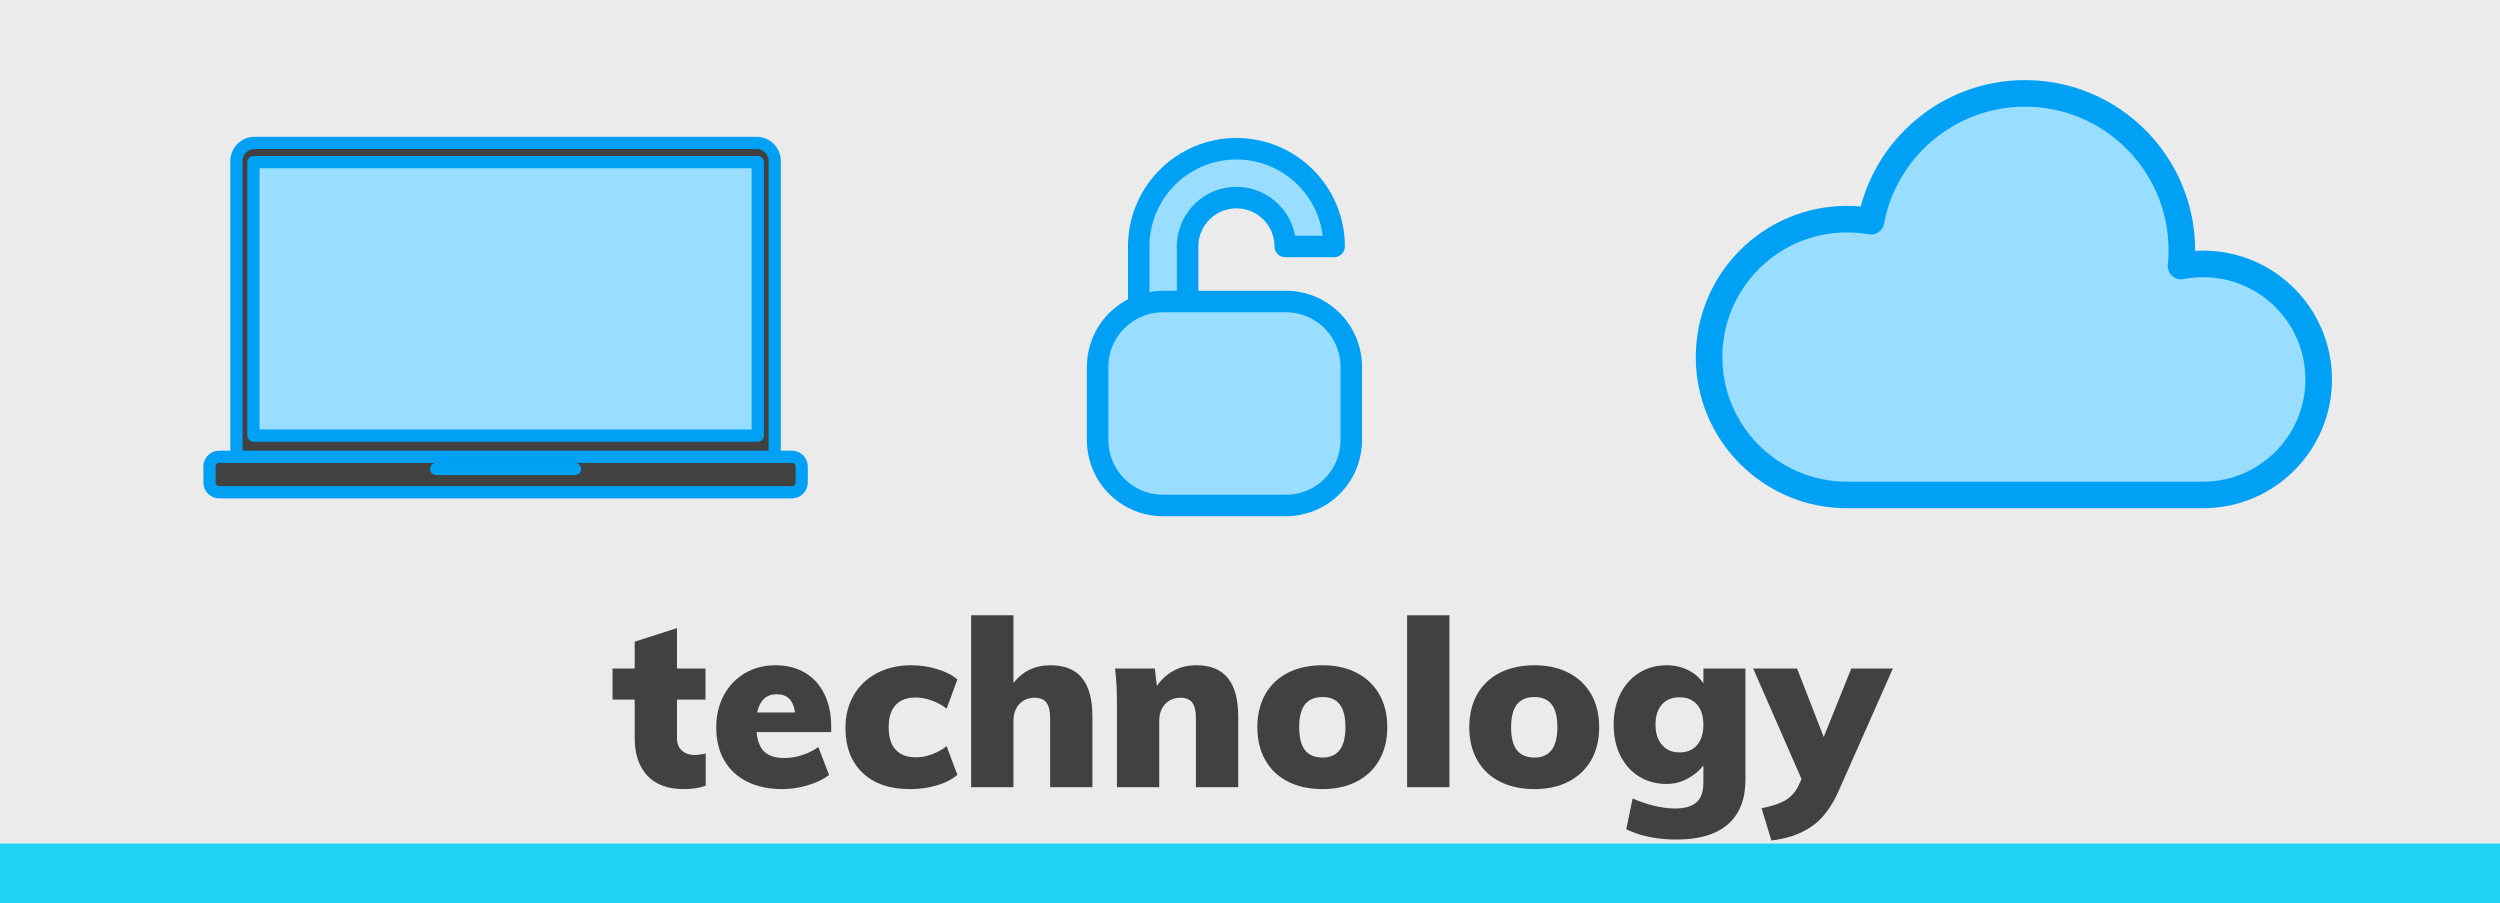 <?xml version="1.0" encoding="UTF-8" standalone="no"?><!DOCTYPE svg PUBLIC "-//W3C//DTD SVG 1.1//EN" "http://www.w3.org/Graphics/SVG/1.1/DTD/svg11.dtd"><svg width="100%" height="100%" viewBox="0 0 321 116" version="1.1" xmlns="http://www.w3.org/2000/svg" xmlns:xlink="http://www.w3.org/1999/xlink" xml:space="preserve" xmlns:serif="http://www.serif.com/" style="fill-rule:evenodd;clip-rule:evenodd;stroke-linecap:round;stroke-linejoin:round;stroke-miterlimit:1.5;"><rect x="0" y="0" width="321" height="116" fill="#808080" stroke="none"/><rect id="format" x="0" y="0" width="321" height="116" style="fill:none;"/><clipPath id="_clip1"><rect x="0" y="0" width="321" height="116"/></clipPath><g clip-path="url(#_clip1)"><rect x="0" y="0" width="321" height="116" style="fill:#ebebeb;"/><g id="Laptop"><path d="M99.472,20.67c0,-1.281 -1.038,-2.319 -2.319,-2.319c-10.546,0 -53.926,0 -64.473,0c-1.28,0 -2.318,1.038 -2.318,2.319c0,7.491 0,30.992 0,38.483c0,1.281 1.038,2.319 2.318,2.319c10.547,0 53.927,0 64.473,0c1.281,0 2.319,-1.038 2.319,-2.319c0,-7.491 0,-30.992 0,-38.483Z" style="fill:#414141;stroke:#00a1f4;stroke-width:1.57px;"/><rect x="32.539" y="20.817" width="64.756" height="35.113" style="fill:#9df;stroke:#00a1f4;stroke-width:1.57px;"/><path d="M102.936,59.895c0,-0.686 -0.556,-1.242 -1.242,-1.242c-9.031,0 -64.523,0 -73.555,0c-0.686,0 -1.242,0.556 -1.242,1.242c0,0.643 0,1.426 0,2.069c0,0.686 0.556,1.242 1.242,1.242c9.032,0 64.524,0 73.555,0c0.686,0 1.242,-0.556 1.242,-1.242c0,-0.643 0,-1.426 0,-2.069Z" style="fill:#414141;stroke:#00a1f4;stroke-width:1.57px;"/><path d="M56.003,60.212l17.827,0" style="fill:#9df;stroke:#00a1f4;stroke-width:1.57px;"/></g><path id="Cloud" d="M237.092,63.552c-9.746,-0.031 -17.648,-7.953 -17.648,-17.706c0,-9.772 7.933,-17.706 17.705,-17.706c1.051,0 2.081,0.092 3.081,0.268c1.745,-9.339 9.947,-16.417 19.788,-16.417c11.111,0 20.131,9.021 20.131,20.131c0,0.688 -0.035,1.367 -0.102,2.037c0.919,-0.179 1.869,-0.272 2.84,-0.272c8.186,0 14.833,6.646 14.833,14.832c0,8.154 -6.595,14.781 -14.737,14.832l-0.096,0.001l-45.738,0l-0.057,0Z" style="fill:#9df;stroke:#00a1f4;stroke-width:3.41px;"/><rect x="-21.221" y="108.309" width="387.574" height="13.191" style="fill:#1ed2f4;"/><path d="M90.615,96.76l0,4.11c-0.74,0.3 -1.68,0.45 -2.82,0.45c-2.06,0 -3.625,-0.58 -4.695,-1.74c-1.07,-1.16 -1.605,-2.77 -1.605,-4.83l0,-4.92l-2.85,0l0,-3.99l2.85,0l0,-3.45l5.43,-1.74l0,5.19l3.66,0l0,3.99l-3.66,0l0,4.92c0,0.72 0.215,1.265 0.645,1.635c0.43,0.37 0.965,0.555 1.605,0.555c0.36,0 0.84,-0.06 1.44,-0.18Z" style="fill:#414141;fill-rule:nonzero;"/><path d="M106.725,94l-9.57,0c0.1,1.18 0.44,2.03 1.02,2.55c0.58,0.52 1.43,0.78 2.55,0.78c0.76,0 1.52,-0.125 2.28,-0.375c0.76,-0.25 1.45,-0.595 2.07,-1.035l1.38,3.6c-0.76,0.56 -1.68,1 -2.76,1.32c-1.08,0.32 -2.16,0.48 -3.24,0.48c-1.74,0 -3.25,-0.32 -4.53,-0.96c-1.28,-0.64 -2.26,-1.555 -2.94,-2.745c-0.68,-1.19 -1.02,-2.595 -1.02,-4.215c0,-1.54 0.325,-2.915 0.975,-4.125c0.65,-1.21 1.55,-2.155 2.7,-2.835c1.15,-0.68 2.465,-1.02 3.945,-1.02c1.44,0 2.7,0.32 3.78,0.96c1.08,0.64 1.91,1.555 2.49,2.745c0.58,1.19 0.87,2.575 0.87,4.155l0,0.72Zm-9.51,-2.52l4.86,0c-0.2,-1.56 -0.98,-2.34 -2.34,-2.34c-1.34,0 -2.18,0.78 -2.52,2.34Z" style="fill:#414141;fill-rule:nonzero;"/><path d="M110.745,99.22c-1.46,-1.4 -2.19,-3.31 -2.19,-5.73c0,-1.6 0.355,-3.01 1.065,-4.23c0.71,-1.22 1.705,-2.165 2.985,-2.835c1.28,-0.67 2.76,-1.005 4.44,-1.005c1.12,0 2.22,0.165 3.3,0.495c1.08,0.33 1.94,0.775 2.58,1.335l-1.38,3.75c-0.54,-0.44 -1.17,-0.79 -1.89,-1.05c-0.72,-0.26 -1.41,-0.39 -2.07,-0.39c-1.12,0 -1.98,0.32 -2.58,0.96c-0.6,0.64 -0.9,1.59 -0.9,2.85c0,1.28 0.3,2.245 0.9,2.895c0.6,0.65 1.47,0.975 2.61,0.975c0.66,0 1.345,-0.13 2.055,-0.39c0.71,-0.26 1.335,-0.61 1.875,-1.05l1.38,3.69c-0.66,0.58 -1.535,1.03 -2.625,1.35c-1.09,0.32 -2.255,0.48 -3.495,0.48c-2.58,0 -4.6,-0.7 -6.06,-2.1Z" style="fill:#414141;fill-rule:nonzero;"/><path d="M138.93,87.055c0.89,1.09 1.335,2.735 1.335,4.935l0,9.09l-5.43,0l0,-8.85c0,-0.94 -0.16,-1.615 -0.48,-2.025c-0.32,-0.41 -0.82,-0.615 -1.5,-0.615c-0.82,0 -1.48,0.275 -1.98,0.825c-0.5,0.55 -0.75,1.275 -0.75,2.175l0,8.49l-5.43,0l0,-22.08l5.43,0l0,8.7c1.18,-1.52 2.77,-2.28 4.77,-2.28c1.8,0 3.145,0.545 4.035,1.635Z" style="fill:#414141;fill-rule:nonzero;"/><path d="M157.65,87.055c0.89,1.09 1.335,2.735 1.335,4.935l0,9.09l-5.43,0l0,-8.85c0,-0.94 -0.16,-1.615 -0.48,-2.025c-0.32,-0.41 -0.82,-0.615 -1.5,-0.615c-0.82,0 -1.48,0.275 -1.98,0.825c-0.5,0.55 -0.75,1.275 -0.75,2.175l0,8.49l-5.43,0l0,-10.86c0,-1.64 -0.08,-3.1 -0.24,-4.38l5.1,0l0.27,2.25c0.58,-0.86 1.3,-1.52 2.16,-1.98c0.86,-0.46 1.83,-0.69 2.91,-0.69c1.8,0 3.145,0.545 4.035,1.635Z" style="fill:#414141;fill-rule:nonzero;"/><path d="M165.375,100.36c-1.26,-0.64 -2.23,-1.56 -2.91,-2.76c-0.68,-1.2 -1.02,-2.61 -1.02,-4.23c0,-1.62 0.34,-3.03 1.02,-4.23c0.68,-1.2 1.65,-2.12 2.91,-2.76c1.26,-0.64 2.74,-0.96 4.44,-0.96c1.68,0 3.145,0.325 4.395,0.975c1.25,0.65 2.215,1.57 2.895,2.76c0.68,1.19 1.02,2.595 1.02,4.215c0,1.62 -0.34,3.025 -1.02,4.215c-0.68,1.19 -1.645,2.11 -2.895,2.76c-1.25,0.65 -2.715,0.975 -4.395,0.975c-1.7,0 -3.18,-0.32 -4.44,-0.96Zm7.38,-6.99c0,-1.32 -0.245,-2.295 -0.735,-2.925c-0.49,-0.63 -1.225,-0.945 -2.205,-0.945c-1,0 -1.75,0.315 -2.25,0.945c-0.5,0.63 -0.75,1.605 -0.75,2.925c0,1.34 0.25,2.325 0.75,2.955c0.5,0.63 1.25,0.945 2.25,0.945c1.96,0 2.94,-1.3 2.94,-3.9Z" style="fill:#414141;fill-rule:nonzero;"/><rect x="180.675" y="79" width="5.43" height="22.08" style="fill:#414141;fill-rule:nonzero;"/><path d="M192.585,100.36c-1.26,-0.64 -2.23,-1.56 -2.91,-2.76c-0.68,-1.2 -1.02,-2.61 -1.02,-4.23c0,-1.62 0.34,-3.03 1.02,-4.23c0.68,-1.2 1.65,-2.12 2.91,-2.76c1.26,-0.64 2.74,-0.96 4.44,-0.96c1.68,0 3.145,0.325 4.395,0.975c1.25,0.65 2.215,1.57 2.895,2.76c0.68,1.19 1.02,2.595 1.02,4.215c0,1.62 -0.34,3.025 -1.02,4.215c-0.68,1.19 -1.645,2.11 -2.895,2.76c-1.25,0.65 -2.715,0.975 -4.395,0.975c-1.7,0 -3.18,-0.32 -4.44,-0.96Zm7.38,-6.99c0,-1.32 -0.245,-2.295 -0.735,-2.925c-0.49,-0.63 -1.225,-0.945 -2.205,-0.945c-1,0 -1.75,0.315 -2.25,0.945c-0.5,0.63 -0.75,1.605 -0.75,2.925c0,1.34 0.25,2.325 0.75,2.955c0.5,0.63 1.25,0.945 2.25,0.945c1.96,0 2.94,-1.3 2.94,-3.9Z" style="fill:#414141;fill-rule:nonzero;"/><path d="M224.115,85.84l0,14.28c0,2.5 -0.75,4.405 -2.25,5.715c-1.5,1.31 -3.7,1.965 -6.6,1.965c-2.48,0 -4.63,-0.44 -6.45,-1.32l0.81,-3.96c0.9,0.4 1.825,0.715 2.775,0.945c0.95,0.23 1.845,0.345 2.685,0.345c1.24,0 2.155,-0.265 2.745,-0.795c0.59,-0.53 0.885,-1.355 0.885,-2.475l0,-2.25c-0.5,0.66 -1.175,1.22 -2.025,1.68c-0.85,0.46 -1.755,0.69 -2.715,0.69c-1.3,0 -2.465,-0.315 -3.495,-0.945c-1.03,-0.63 -1.835,-1.52 -2.415,-2.67c-0.58,-1.15 -0.87,-2.485 -0.87,-4.005c0,-1.5 0.29,-2.825 0.87,-3.975c0.58,-1.15 1.385,-2.045 2.415,-2.685c1.03,-0.64 2.195,-0.96 3.495,-0.96c1.02,0 1.95,0.21 2.79,0.63c0.84,0.42 1.49,0.99 1.95,1.71l0,-1.92l5.4,0Zm-6.21,9.825c0.54,-0.63 0.81,-1.505 0.81,-2.625c0,-1.08 -0.27,-1.935 -0.81,-2.565c-0.54,-0.63 -1.29,-0.945 -2.25,-0.945c-0.96,0 -1.715,0.31 -2.265,0.93c-0.55,0.62 -0.825,1.48 -0.825,2.58c0,1.1 0.28,1.97 0.84,2.61c0.56,0.64 1.31,0.96 2.25,0.96c0.96,0 1.71,-0.315 2.25,-0.945Z" style="fill:#414141;fill-rule:nonzero;"/><path d="M243.045,85.84l-6.99,15.78c-0.92,2.06 -2.075,3.565 -3.465,4.515c-1.39,0.95 -3.105,1.545 -5.145,1.785l-1.26,-4.14c1.4,-0.28 2.45,-0.64 3.15,-1.08c0.7,-0.44 1.23,-1.05 1.59,-1.83l0.39,-0.84l-6.21,-14.19l5.64,0l3.42,8.79l3.54,-8.79l5.34,0Z" style="fill:#414141;fill-rule:nonzero;"/><g><path d="M146.217,31.281c0.192,-6.757 5.737,-12.183 12.54,-12.183c6.924,0 12.546,5.621 12.546,12.546l-6.273,0c0,-3.462 -2.811,-6.273 -6.273,-6.273c-3.405,0 -6.18,2.719 -6.27,6.103l0,18.926l-6.276,0l0,-19.119l0.006,0Z" style="fill:#9df;stroke:#00a1f4;stroke-width:2.76px;"/><path d="M173.503,47.105c0,-2.225 -0.884,-4.359 -2.457,-5.932c-1.573,-1.573 -3.707,-2.457 -5.932,-2.457c-4.851,0 -10.937,0 -15.788,0c-2.225,0 -4.358,0.884 -5.932,2.457c-1.573,1.573 -2.457,3.707 -2.457,5.932c0,3.009 0,6.4 0,9.409c0,2.224 0.884,4.358 2.457,5.931c1.574,1.573 3.707,2.457 5.932,2.457c4.851,0 10.937,0 15.788,0c2.225,0 4.359,-0.884 5.932,-2.457c1.573,-1.573 2.457,-3.707 2.457,-5.931c0,-3.009 0,-6.4 0,-9.409Z" style="fill:#9df;stroke:#00a1f4;stroke-width:2.76px;"/></g></g></svg>
